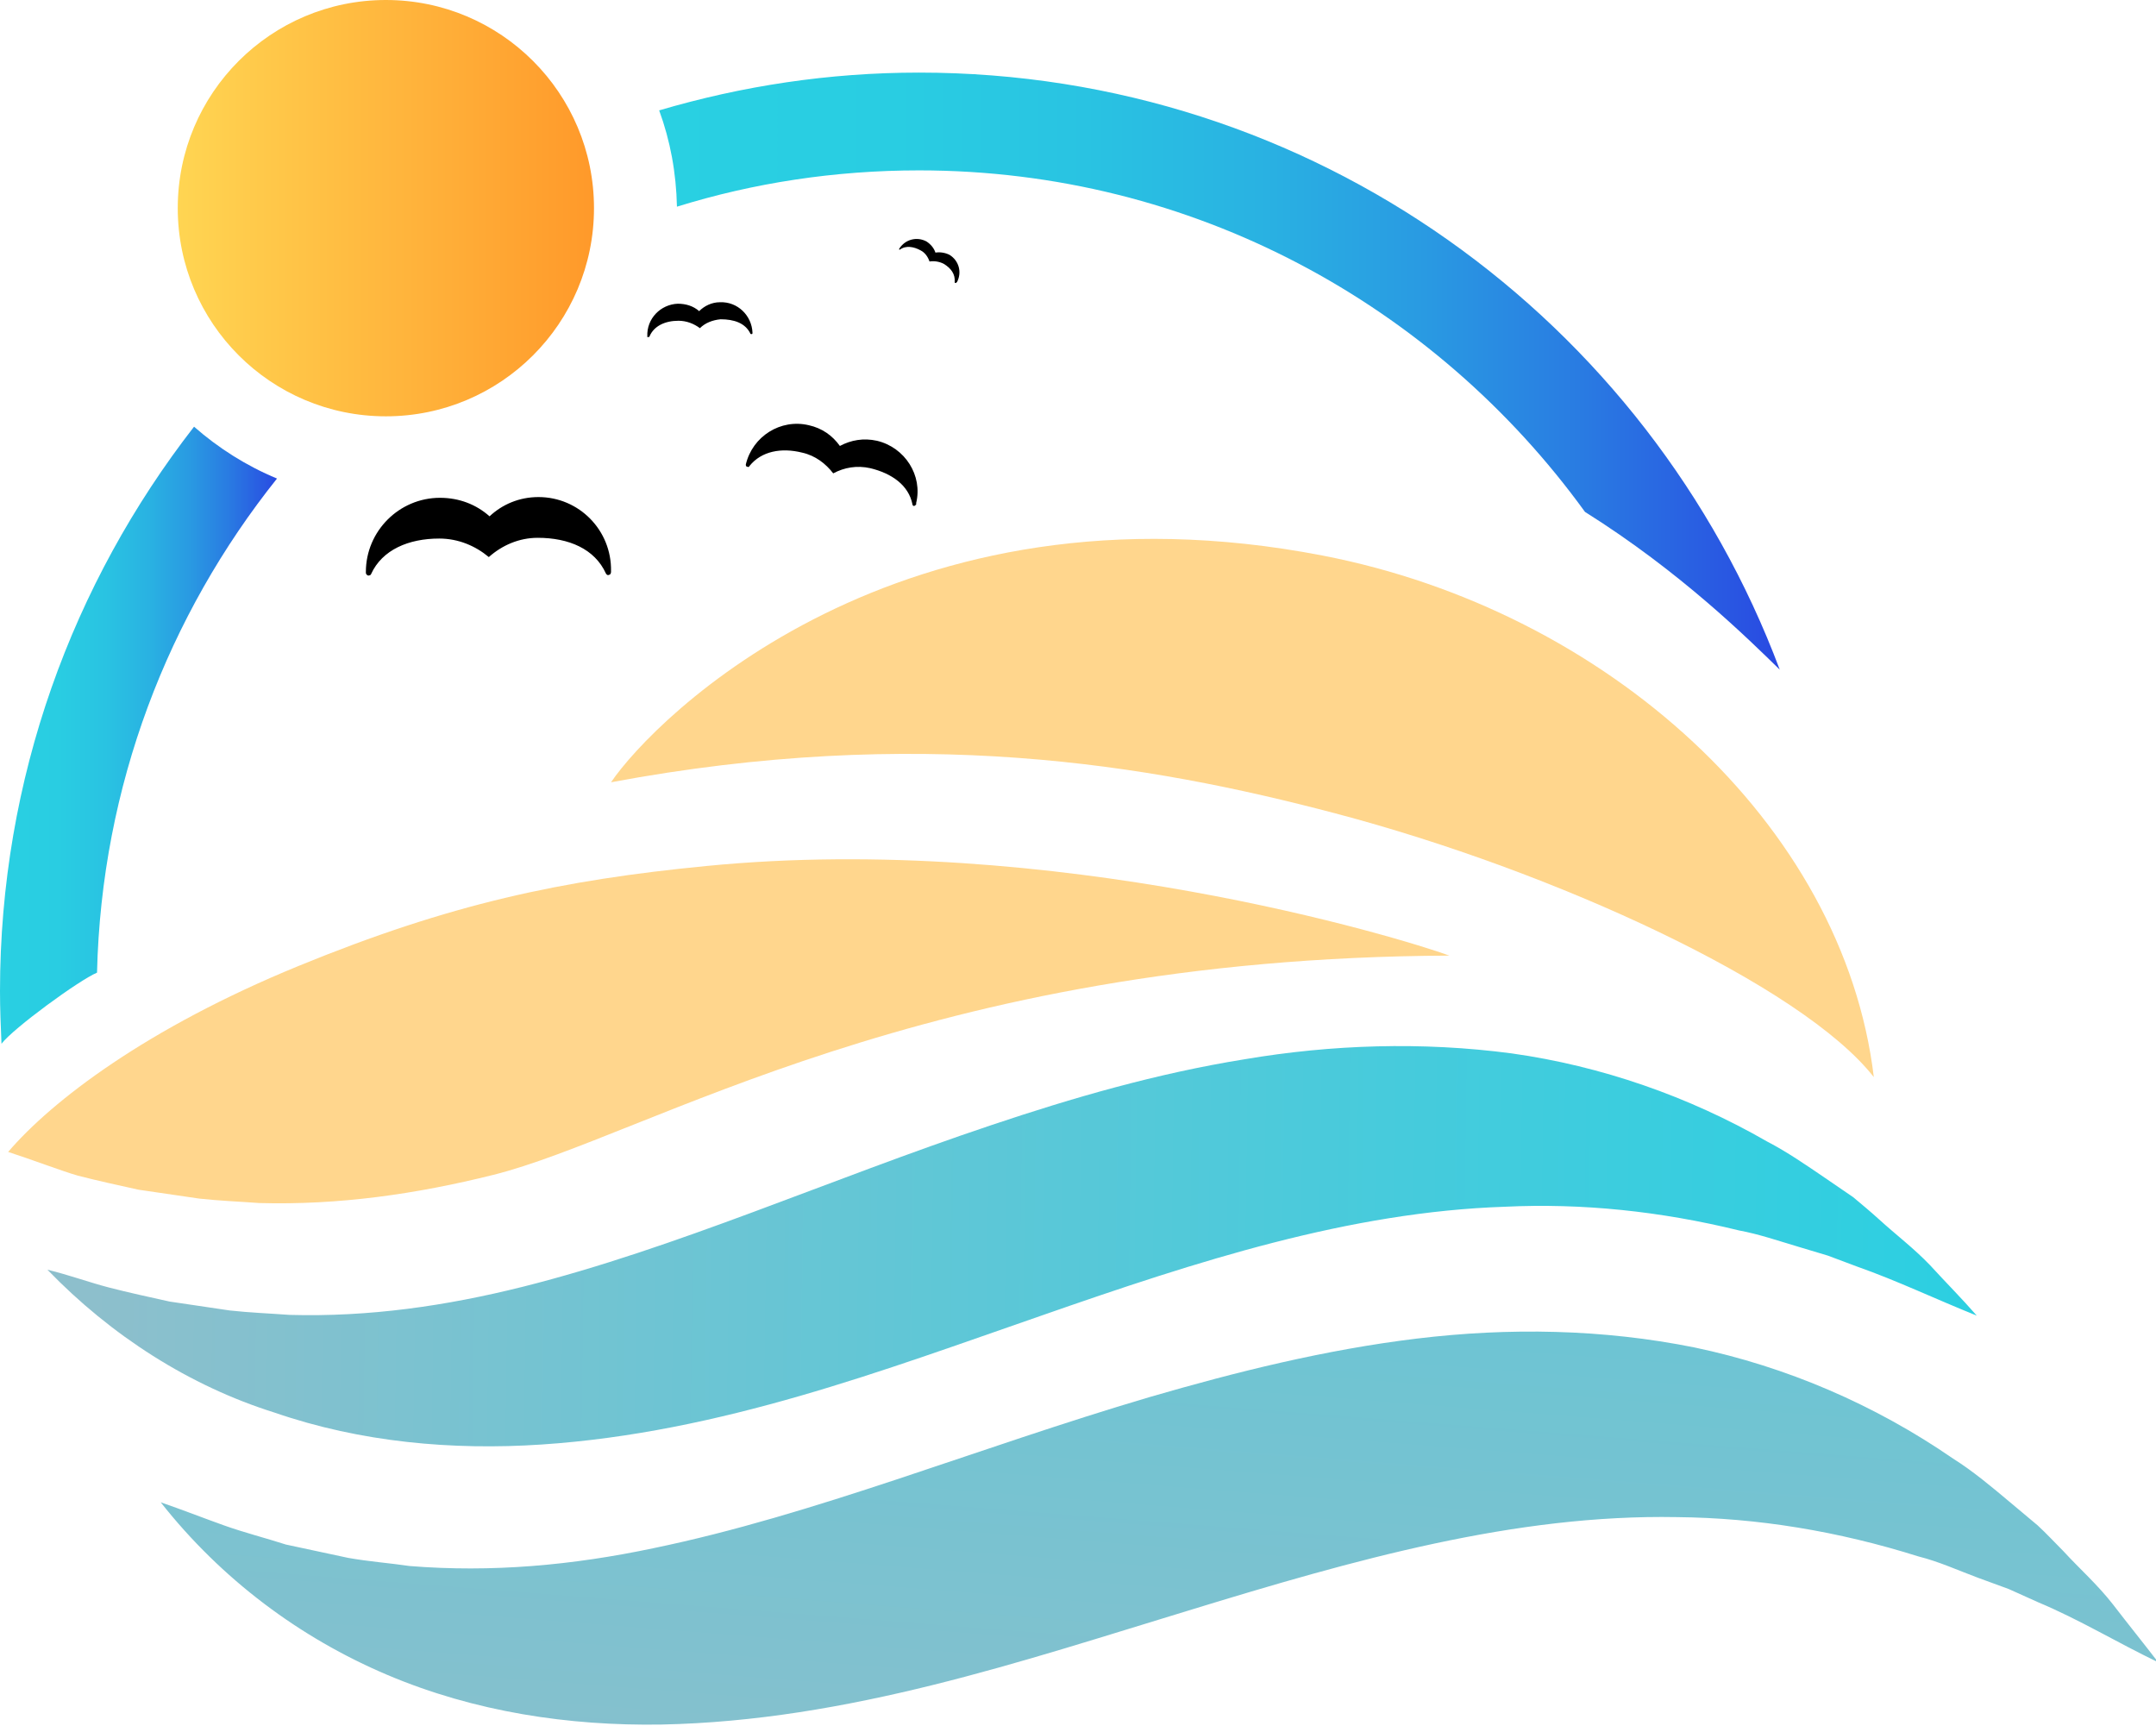 <?xml version="1.0" encoding="utf-8"?>
<!-- Generator: Adobe Illustrator 28.0.0, SVG Export Plug-In . SVG Version: 6.00 Build 0)  -->
<svg version="1.1" xmlns="http://www.w3.org/2000/svg" xmlns:xlink="http://www.w3.org/1999/xlink" x="0px" y="0px"
	 viewBox="0 0 291.1 233" style="enable-background:new 0 0 291.1 233;" xml:space="preserve">
<style type="text/css">
	.st0{fill:url(#SVGID_1_);}
	.st1{fill:url(#SVGID_00000081640602803385839040000007277085208248285871_);}
	.st2{fill:#FFD68D;}
	.st3{fill:url(#SVGID_00000001657144084842976450000011397287015097797054_);}
	.st4{fill:url(#SVGID_00000007389988384751892320000007997061042386902428_);}
	.st5{fill:url(#SVGID_00000044886316367150468210000018286233478344415921_);}
</style>
<g id="Background">
</g>
<g id="Objects">
	<g>
		
			<linearGradient id="SVGID_1_" gradientUnits="userSpaceOnUse" x1="271.115" y1="172.064" x2="10.605" y2="172.064" gradientTransform="matrix(1 2.270000e-02 -1.440000e-02 1 4.518 -6.401)">
			<stop  offset="0" style="stop-color:#29D0E2"/>
			<stop  offset="0.322" style="stop-color:#46CBDC"/>
			<stop  offset="1" style="stop-color:#8DBFCC"/>
		</linearGradient>
		<path class="st0" d="M6.4,171.4c2.9,0.7,5.6,1.7,8.3,2.4c2.7,0.7,5.5,1.3,8.2,1.9l8.1,1.2c2.7,0.3,5.4,0.4,8.1,0.6
			c10.7,0.3,21.1-1.2,31.5-3.8c20.7-5.2,41.1-14.4,63.2-21.8c11-3.7,22.4-7,34.2-8.9c11.8-2,24-2.4,36.1-0.8
			c12.1,1.7,23.9,5.8,34.5,11.9c2.7,1.4,5.3,3.2,7.8,4.9l3.8,2.6c1.2,1,2.4,2,3.5,3c2.3,2.1,4.7,3.9,6.9,6.2
			c2.1,2.3,4.3,4.5,6.3,6.8c-5.5-2.2-10.7-4.7-16.1-6.6l-4-1.5l-4-1.2c-2.7-0.8-5.3-1.7-8-2.2c-10.6-2.6-21.2-3.7-31.6-3.2
			c-21,0.7-41.4,7.3-62.6,14.7c-21.1,7.3-43.3,15.8-67.5,17.4c-12,0.8-24.4-0.3-36-4.3C25.6,187.1,15,180.3,6.4,171.4z"/>
		
			<linearGradient id="SVGID_00000080177423347731967150000008029445407718895501_" gradientUnits="userSpaceOnUse" x1="134.751" y1="14.19" x2="134.751" y2="274.659" gradientTransform="matrix(0.903 7.080000e-02 -8.590000e-02 1.096 54.475 -48.63)">
			<stop  offset="0" style="stop-color:#29D0E2"/>
			<stop  offset="0.322" style="stop-color:#46CBDC"/>
			<stop  offset="1" style="stop-color:#8DBFCC"/>
		</linearGradient>
		<path style="fill:url(#SVGID_00000080177423347731967150000008029445407718895501_);" d="M21.7,202.8c2.9,1,5.7,2.1,8.5,3.1
			c2.8,1,5.6,1.7,8.4,2.6l8.4,1.8c2.8,0.5,5.6,0.7,8.3,1.1c11.1,0.9,22-0.1,32.9-2.4c21.8-4.5,43.6-13.5,67-20.4
			c11.7-3.4,23.7-6.4,36.1-7.9c12.4-1.5,25.1-1.3,37.5,1.2c12.4,2.6,24.3,7.7,34.9,15c2.7,1.7,5.2,3.8,7.7,5.9l3.7,3.1
			c1.2,1.1,2.3,2.3,3.5,3.5c2.2,2.4,4.6,4.5,6.7,7.2c2,2.6,4.1,5.2,6.1,7.8c-5.6-2.7-10.7-5.8-16.2-8.1l-4-1.8l-4.1-1.5
			c-2.7-1-5.3-2.2-8.1-2.9c-10.8-3.4-21.7-5.2-32.6-5.3c-21.8-0.4-43.4,5.7-65.9,12.6c-22.4,6.8-46,14.9-71.2,15.4
			c-12.5,0.2-25.2-1.7-37-6.7C40.5,221.1,29.9,213.2,21.7,202.8z"/>
		<path class="st2" d="M195.7,129c-71.2,0.3-108.3,24.4-129.1,29.6c-10.4,2.6-20.9,4.1-31.6,3.8c-2.7-0.2-5.4-0.3-8.1-0.6l-8.2-1.2
			c-2.7-0.6-5.5-1.2-8.2-1.9c-2.1-0.6-6.3-2.2-9.4-3.2c5.9-6.9,18.7-16.7,39.2-25.1s35.5-11.6,55.1-13.5
			C142.3,112.3,189.1,126.6,195.7,129z"/>
		<path class="st2" d="M82.5,105.6c41.3-7.7,72.4-2.5,97.8,4.2c29.6,7.8,63,23.2,72.7,35.6c-4.1-34.2-36.2-63-74.4-70.4
			C121.3,63.9,88.4,96.9,82.5,105.6z"/>
		
			<linearGradient id="SVGID_00000166643929917730081990000010815129838187588759_" gradientUnits="userSpaceOnUse" x1="23.957" y1="28.137" x2="80.231" y2="28.137">
			<stop  offset="0" style="stop-color:#FFD552"/>
			<stop  offset="1" style="stop-color:#FF992A"/>
		</linearGradient>
		<circle style="fill:url(#SVGID_00000166643929917730081990000010815129838187588759_);" cx="52.1" cy="28.1" r="28.1"/>
		<g>
			
				<linearGradient id="SVGID_00000008838189378808680050000017967486434156321956_" gradientUnits="userSpaceOnUse" x1="0" y1="99.26" x2="37.498" y2="99.26">
				<stop  offset="0" style="stop-color:#29D0E2"/>
				<stop  offset="0.211" style="stop-color:#29CDE2"/>
				<stop  offset="0.381" style="stop-color:#29C3E2"/>
				<stop  offset="0.536" style="stop-color:#29B2E2"/>
				<stop  offset="0.683" style="stop-color:#299AE2"/>
				<stop  offset="0.824" style="stop-color:#297BE2"/>
				<stop  offset="0.958" style="stop-color:#2956E2"/>
				<stop  offset="1" style="stop-color:#2949E2"/>
			</linearGradient>
			<path style="fill:url(#SVGID_00000008838189378808680050000017967486434156321956_);" d="M26.2,57.6C9.8,78.7,0,105.1,0,133.8
				c0,2.4,0.1,4.7,0.2,7.1c1.6-2.1,10.5-8.6,12.9-9.6c0.6-25.2,9.6-48.3,24.3-66.7C33.3,62.9,29.5,60.5,26.2,57.6z"/>
			
				<linearGradient id="SVGID_00000120537675320433975180000000808922792222558385_" gradientUnits="userSpaceOnUse" x1="89.012" y1="50.016" x2="240.25" y2="50.016">
				<stop  offset="0" style="stop-color:#29D0E2"/>
				<stop  offset="0.211" style="stop-color:#29CDE2"/>
				<stop  offset="0.381" style="stop-color:#29C3E2"/>
				<stop  offset="0.536" style="stop-color:#29B2E2"/>
				<stop  offset="0.683" style="stop-color:#299AE2"/>
				<stop  offset="0.824" style="stop-color:#297BE2"/>
				<stop  offset="0.958" style="stop-color:#2956E2"/>
				<stop  offset="1" style="stop-color:#2949E2"/>
			</linearGradient>
			<path style="fill:url(#SVGID_00000120537675320433975180000000808922792222558385_);" d="M124.1,9.8c-12.2,0-23.9,1.8-35.1,5.1
				c1.5,4.1,2.3,8.4,2.4,13c10.3-3.2,21.3-4.9,32.7-4.9c37,0,69.7,18.2,89.9,46.1c12.9,8.1,22,17.1,26.3,21.3
				C222.6,43.2,177.3,9.8,124.1,9.8z"/>
		</g>
		<path d="M72.7,67.1c-2.6,0-4.9,1-6.6,2.6c-1.8-1.6-4.1-2.5-6.7-2.5c-5.5,0-10,4.5-10,10c0,0,0,0,0,0.1c0,0.2,0.1,0.3,0.3,0.4
			c0.2,0,0.4-0.1,0.4-0.2c1.5-3.3,5.1-4.8,9.2-4.8c2.6,0,4.9,1,6.7,2.5c1.8-1.6,4.1-2.6,6.6-2.6c4.2,0,7.7,1.5,9.2,4.8
			c0.1,0.2,0.3,0.3,0.4,0.2c0.2,0,0.3-0.2,0.3-0.4c0,0,0,0,0-0.1C82.6,71.6,78.2,67.1,72.7,67.1z"/>
		<path d="M118.4,59.5c-1.8-0.4-3.5-0.1-5,0.7c-1-1.4-2.4-2.4-4.2-2.8c-3.8-0.9-7.6,1.5-8.5,5.3c0,0,0,0,0,0c0,0.1,0,0.3,0.2,0.3
			c0.1,0.1,0.3,0,0.3-0.1c1.6-2,4.3-2.5,7.1-1.8c1.8,0.4,3.2,1.5,4.2,2.8c1.5-0.8,3.2-1.1,5-0.7c2.9,0.7,5.2,2.3,5.7,4.9
			c0,0.1,0.1,0.2,0.2,0.2c0.1,0,0.2-0.1,0.3-0.2c0-0.1,0-0.1,0-0.2C124.6,64.2,122.2,60.4,118.4,59.5z"/>
		<path d="M87.5,45.5c0.1,0,0.2,0,0.2-0.1c0.6-1.4,2.1-2.1,3.9-2.1c1.1,0,2.1,0.4,2.9,1c0.7-0.7,1.7-1.1,2.8-1.2
			c1.8,0,3.3,0.5,4,1.9c0,0.1,0.1,0.1,0.2,0.1c0.1,0,0.1-0.1,0.1-0.2c-0.1-2.3-2-4.2-4.4-4.1c-1.1,0-2.1,0.5-2.8,1.2
			c-0.8-0.7-1.8-1-2.9-1c-2.3,0.1-4.2,2-4.1,4.4C87.3,45.4,87.4,45.5,87.5,45.5z"/>
		<path d="M124.3,33.8c0.6,0.3,1,0.9,1.2,1.5c0.6-0.1,1.3,0,1.9,0.3c1,0.6,1.6,1.4,1.5,2.5c0,0,0,0.1,0.1,0.1c0,0,0.1,0,0.1,0
			c0,0,0-0.1,0.1-0.1c0.7-1.3,0.3-2.9-1-3.7c-0.6-0.3-1.3-0.4-1.9-0.3c-0.2-0.6-0.6-1.1-1.2-1.5c-1.3-0.7-2.9-0.3-3.7,1
			c0,0,0,0.1,0,0.1c0,0,0.1,0,0.1,0C122.3,33.1,123.4,33.3,124.3,33.8z"/>
	</g>
</g>
</svg>
